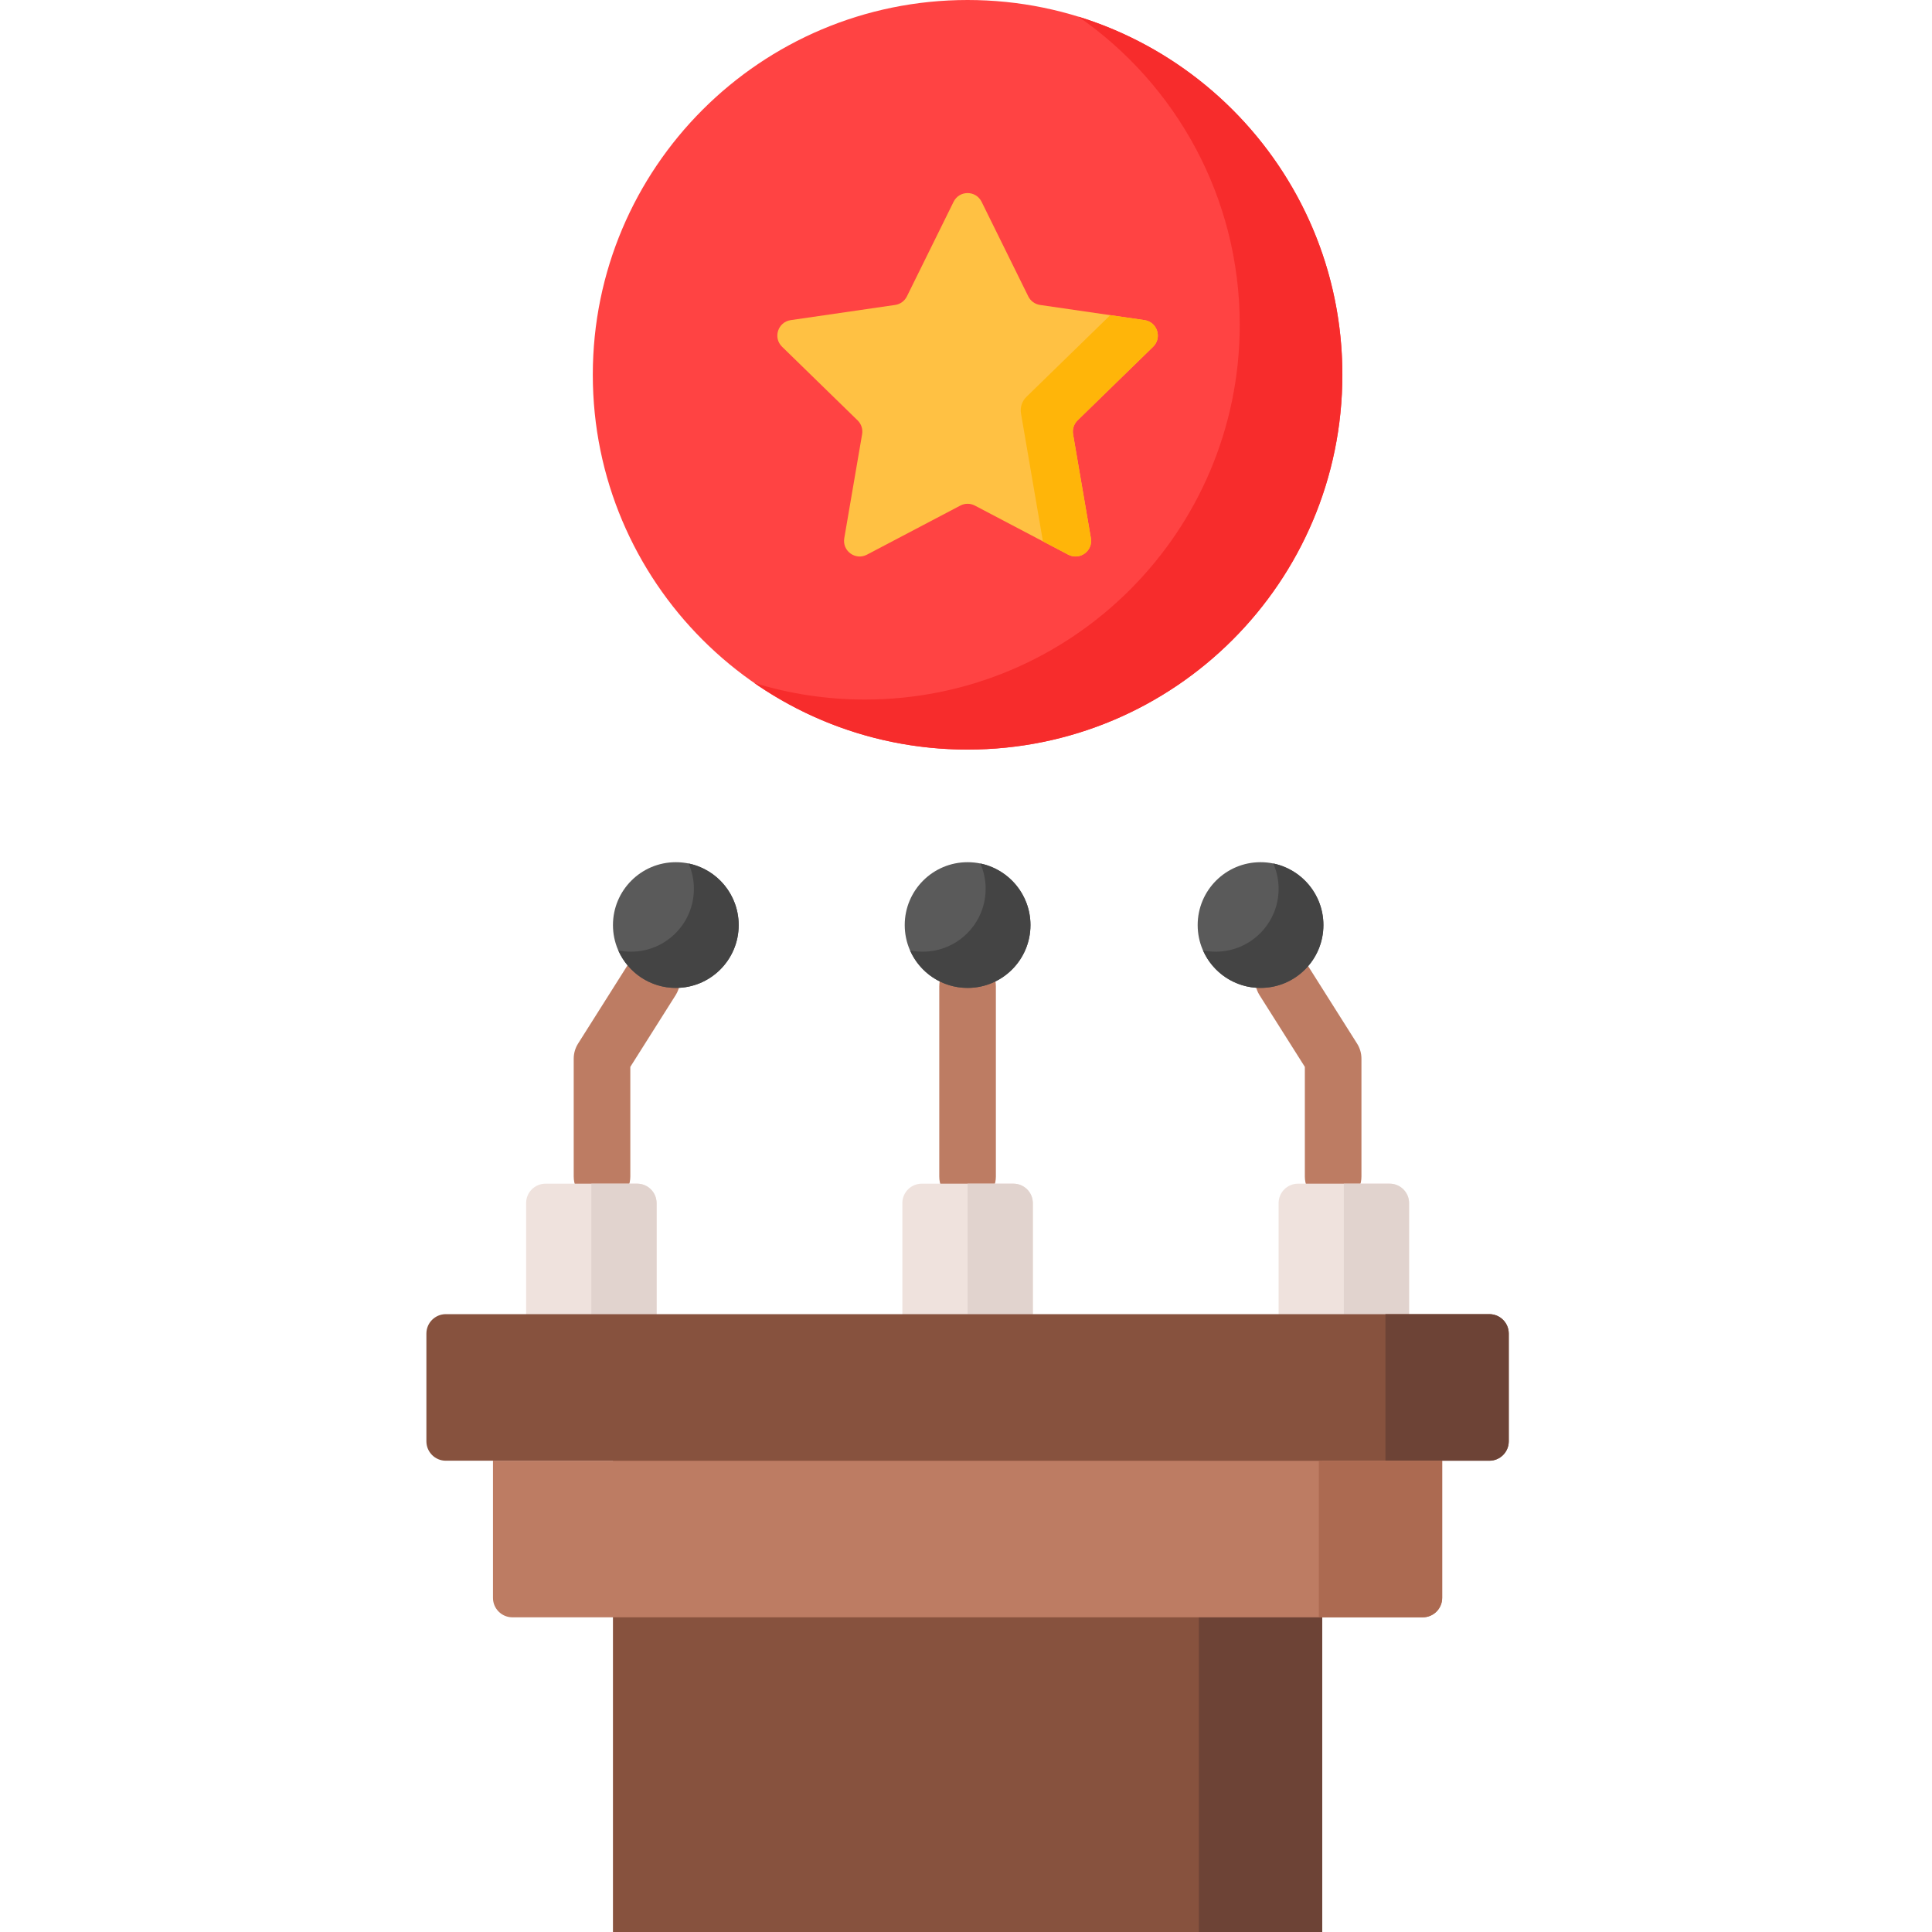 <svg height="512pt" viewBox="-113 0 512 512" width="512pt" xmlns="http://www.w3.org/2000/svg"><g fill="#bd7c63"><path d="m240.297 319.277c-4.145 0-7.5-3.355-7.5-7.5v-29.043l-12.008-19.004c-2.211-3.504-1.168-8.137 2.336-10.348 3.504-2.211 8.137-1.168 10.348 2.336l13.164 20.84c.758 1.199 1.16 2.586 1.16 4.004v31.215c0 4.145-3.359 7.5-7.5 7.5zm0 0"/><path d="m46.539 319.277c-4.141 0-7.5-3.355-7.5-7.5v-31.215c0-1.418.402-2.805 1.16-4.004l13.164-20.84c2.215-3.504 6.844-4.547 10.348-2.336 3.504 2.211 4.547 6.844 2.336 10.348l-12.008 19.004v29.043c0 4.145-3.355 7.5-7.5 7.5zm0 0"/><path d="m143.418 319.277c-4.145 0-7.5-3.355-7.5-7.5v-50.402c0-4.145 3.355-7.5 7.5-7.5s7.5 3.355 7.5 7.5v50.402c0 4.145-3.355 7.5-7.5 7.5zm0 0"/></g><path d="m237.715 245.152c0 9.199-7.461 16.66-16.66 16.66-9.203 0-16.66-7.461-16.66-16.66 0-9.203 7.457-16.66 16.66-16.66 9.199 0 16.66 7.457 16.66 16.66zm0 0" fill="#5a5a5a"/><path d="m82.762 245.152c0 9.199-7.457 16.66-16.66 16.66-9.199 0-16.66-7.461-16.66-16.66 0-9.203 7.461-16.66 16.66-16.66 9.203 0 16.66 7.457 16.66 16.66zm0 0" fill="#5a5a5a"/><path d="m160.711 353.5h-34.578v-34.664c0-2.844 2.305-5.148 5.148-5.148h24.281c2.84 0 5.145 2.305 5.145 5.148v34.664zm0 0" fill="#efe2dd"/><path d="m260.418 353.5h-34.574v-34.664c0-2.844 2.301-5.148 5.145-5.148h24.281c2.844 0 5.145 2.305 5.145 5.148v34.664zm0 0" fill="#efe2dd"/><path d="m260.418 348.266h-17.289v-34.578h12.141c2.844 0 5.148 2.305 5.148 5.148zm0 0" fill="#e1d3ce"/><path d="m26.426 353.5h34.574v-34.664c0-2.844-2.305-5.148-5.145-5.148h-24.281c-2.844 0-5.148 2.305-5.148 5.148zm0 0" fill="#efe2dd"/><path d="m160.711 348.266h-17.289v-34.578h12.141c2.844 0 5.148 2.305 5.148 5.148zm0 0" fill="#e1d3ce"/><path d="m61 348.266h-17.285v-34.578h12.141c2.84 0 5.145 2.305 5.145 5.148zm0 0" fill="#e1d3ce"/><path d="m160.082 245.152c0 9.199-7.461 16.66-16.66 16.66-9.203 0-16.66-7.461-16.66-16.66 0-9.203 7.457-16.66 16.66-16.66 9.199 0 16.66 7.457 16.66 16.66zm0 0" fill="#5a5a5a"/><path d="m237.719 245.156c0 9.199-7.461 16.652-16.664 16.652-6.812 0-12.668-4.086-15.25-9.941 1.09.227 2.223.34 3.375.34 9.199 0 16.664-7.465 16.664-16.664 0-2.387-.504-4.66-1.41-6.711 7.582 1.566 13.285 8.273 13.285 16.324zm0 0" fill="#444"/><path d="m82.758 245.156c0 9.199-7.449 16.652-16.652 16.652-6.812 0-12.668-4.086-15.254-9.941 1.094.227 2.223.34 3.379.34 9.199 0 16.66-7.465 16.66-16.664 0-2.387-.504-4.66-1.41-6.711 7.586 1.566 13.277 8.273 13.277 16.324zm0 0" fill="#444"/><path d="m160.086 245.156c0 9.199-7.465 16.652-16.664 16.652-6.812 0-12.672-4.086-15.254-9.941 1.09.227 2.223.34 3.375.34 9.203 0 16.664-7.465 16.664-16.664 0-2.387-.504-4.66-1.41-6.711 7.586 1.566 13.289 8.273 13.289 16.324zm0 0" fill="#444"/><path d="m49.441 375.02h187.953v136.98h-187.953zm0 0" fill="#87523e"/><path d="m204.715 375.02h32.68v136.98h-32.68zm0 0" fill="#6d4336"/><path d="m264.047 428.605h-241.258c-2.84 0-5.145-2.305-5.145-5.145v-36.355h251.547v36.355c0 2.84-2.305 5.145-5.145 5.145zm0 0" fill="#bd7c63"/><path d="m281.691 387.105h-276.547c-2.84 0-5.145-2.301-5.145-5.145v-28.551c0-2.84 2.305-5.145 5.145-5.145h276.547c2.84 0 5.145 2.305 5.145 5.145v28.551c0 2.84-2.305 5.145-5.145 5.145zm0 0" fill="#87523e"/><path d="m281.691 387.105h-27.535v-38.84h27.535c2.84 0 5.145 2.305 5.145 5.145v28.551c0 2.84-2.305 5.145-5.145 5.145zm0 0" fill="#6d4336"/><path d="m264.047 428.605h-27.535v-41.5h32.68v36.355c0 2.84-2.305 5.145-5.145 5.145zm0 0" fill="#ac6a51"/><path d="m242.742 99.32c0 54.855-44.469 99.324-99.32 99.324-54.855 0-99.324-44.469-99.324-99.324 0-54.852 44.469-99.32 99.324-99.32 54.852 0 99.32 44.469 99.32 99.32zm0 0" fill="#ff4343"/><path d="m242.738 99.32c0 54.855-44.469 99.324-99.312 99.324-21.023 0-40.523-6.535-56.57-17.668 9.277 2.867 19.145 4.41 29.363 4.41 54.855 0 99.324-44.469 99.324-99.324 0-33.824-16.91-63.711-42.754-81.645 40.512 12.516 69.949 50.273 69.949 94.902zm0 0" fill="#f72c2c"/><path d="m147.133 53.477 12.375 25.074c.602 1.219 1.766 2.066 3.113 2.262l27.672 4.023c3.395.492 4.746 4.66 2.293 7.055l-20.023 19.52c-.973.949-1.418 2.32-1.191 3.66l4.73 27.559c.578 3.383-2.969 5.961-6.004 4.363l-24.75-13.012c-1.207-.633-2.648-.633-3.852 0l-24.75 13.012c-3.035 1.598-6.582-.98-6.004-4.363l4.727-27.559c.23-1.34-.215-2.711-1.188-3.66l-20.023-19.52c-2.457-2.395-1.102-6.562 2.293-7.055l27.672-4.023c1.348-.195 2.512-1.043 3.113-2.262l12.375-25.074c1.516-3.078 5.902-3.078 7.422 0zm0 0" fill="#ffc143"/><path d="m172.559 111.406c-.969.949-1.418 2.328-1.184 3.664l4.723 27.562c.578 3.379-2.961 5.949-6 4.355l-6.781-3.562c0-.234-.02-.473-.062-.719l-5.68-33.121c-.277-1.617.258-3.266 1.43-4.406l22.23-21.664 9.059 1.316c3.395.492 4.746 4.66 2.297 7.062zm0 0" fill="#ffb509"/></svg>